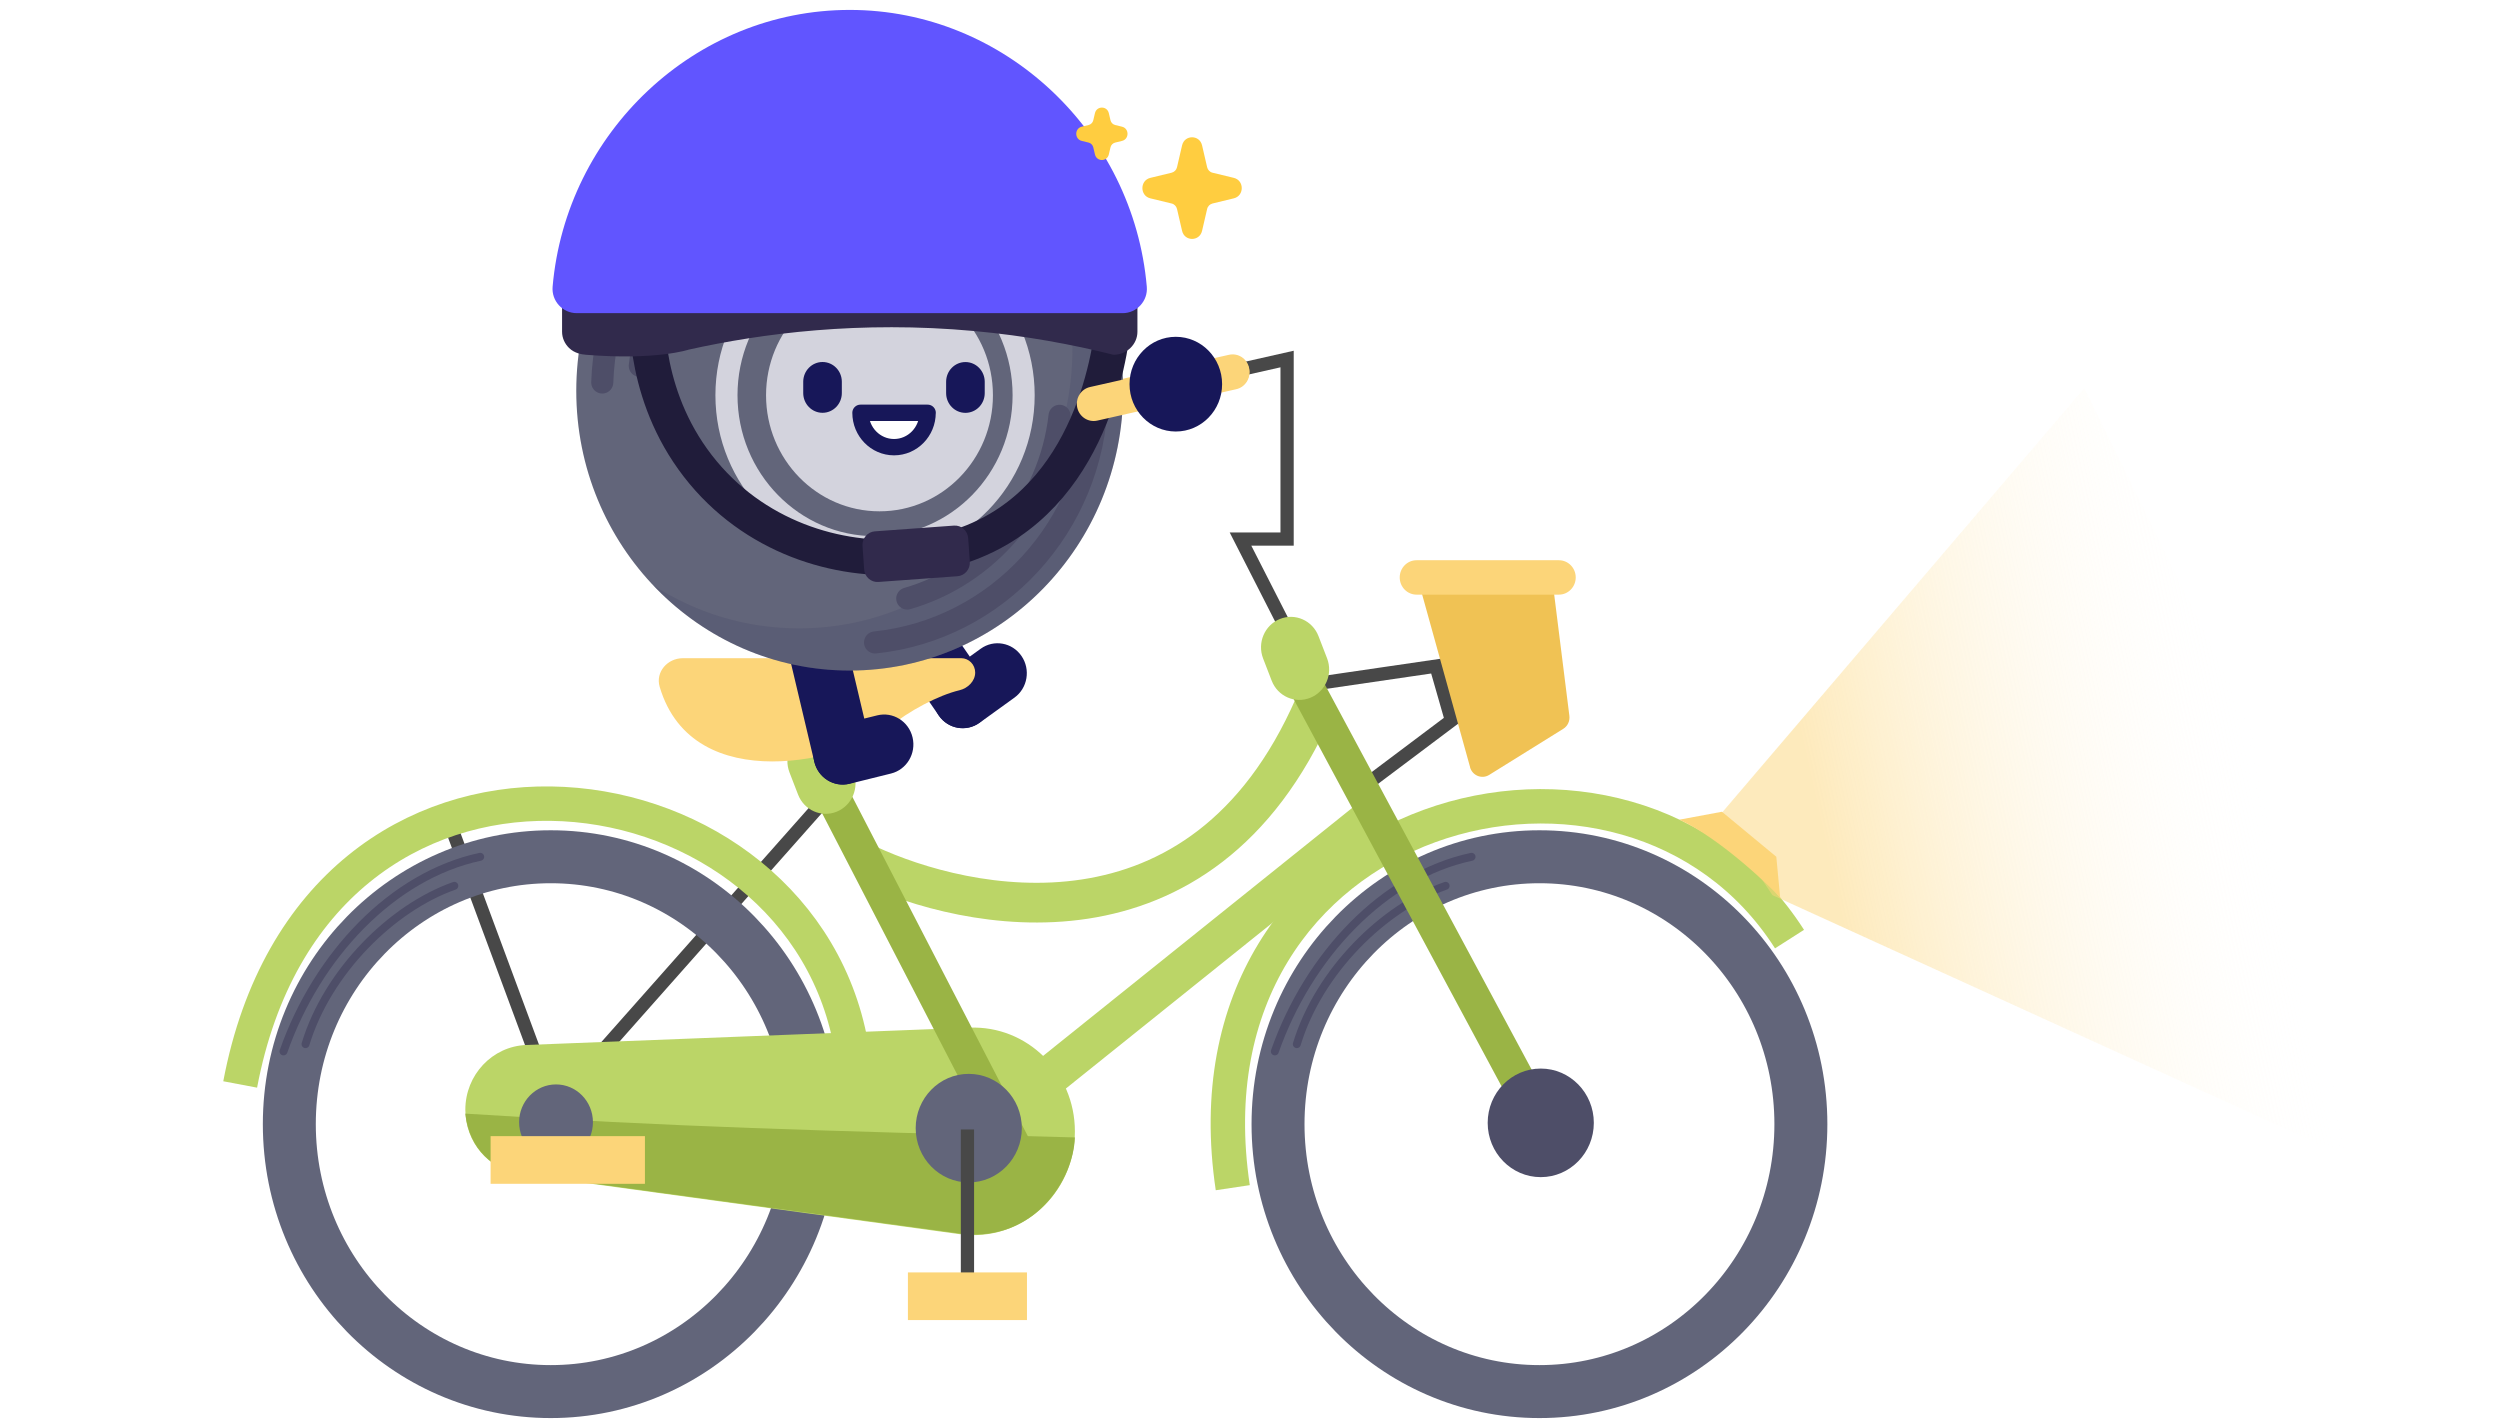 <svg width="604" height="343" viewBox="0 0 604 343" fill="none" xmlns="http://www.w3.org/2000/svg">
<g clip-path="url(#clip0_5885_38460)">
<path d="M238.355 164.524L222.071 140.918C219.821 137.657 215.413 136.879 212.225 139.179L212.216 139.185C209.028 141.485 208.267 145.993 210.516 149.253L226.8 172.86C229.049 176.12 233.457 176.899 236.645 174.599L236.654 174.593C239.842 172.293 240.604 167.785 238.355 164.524Z" fill="#171759"/>
<path d="M236.936 156.734L228.519 162.806C225.331 165.106 224.569 169.614 226.819 172.874L226.825 172.883C229.074 176.144 233.482 176.922 236.67 174.622L245.087 168.551C248.275 166.251 249.037 161.743 246.788 158.482L246.782 158.474C244.532 155.213 240.124 154.434 236.936 156.734Z" fill="#171759"/>
<path d="M108.355 198.038L132.435 262.966L144.005 255.613L198.412 194.207M318.474 165.094L346.924 160.932L350.68 174.047L330.67 189.084" stroke="#484848" stroke-width="3.202"/>
<path d="M310.962 152.308L299.705 130.239H310.962V86.74L284.076 92.812" stroke="#484848" stroke-width="3.202"/>
<path d="M133.061 336.207C167.944 336.207 196.222 307.282 196.222 271.6C196.222 235.918 167.944 206.992 133.061 206.992C98.178 206.992 69.9 235.918 69.9 271.6C69.9 307.282 98.178 336.207 133.061 336.207Z" stroke="#62657A" stroke-width="12.796"/>
<path d="M68.492 254.022C76.619 230.864 94.752 211.559 116.014 207.002" stroke="#4E4E68" stroke-width="1.921" stroke-miterlimit="10" stroke-linecap="round"/>
<path d="M73.812 252.264C79.123 234.719 94.762 219.277 109.764 214.016" stroke="#4E4E68" stroke-width="1.921" stroke-miterlimit="10" stroke-linecap="round"/>
<path d="M371.932 336.207C406.815 336.207 435.093 307.282 435.093 271.6C435.093 235.918 406.815 206.992 371.932 206.992C337.05 206.992 308.771 235.918 308.771 271.6C308.771 307.282 337.05 336.207 371.932 336.207Z" stroke="#62657A" stroke-width="12.796"/>
<path d="M308 254.022C316.127 230.864 334.26 211.559 355.522 207.002" stroke="#4E4E68" stroke-width="1.921" stroke-miterlimit="10" stroke-linecap="round"/>
<path d="M313.309 252.264C318.629 234.719 334.258 219.277 349.26 214.016" stroke="#4E4E68" stroke-width="1.921" stroke-miterlimit="10" stroke-linecap="round"/>
<path d="M231.933 298.184L125.705 283.649C118.099 282.603 112.424 275.976 112.424 268.121C112.424 259.701 118.924 252.786 127.155 252.466L234.249 248.282C248.145 247.738 259.694 259.114 259.694 273.329C259.694 288.494 246.632 300.191 231.943 298.174L231.933 298.184Z" fill="#BBD567"/>
<path d="M205.288 250.81C190.901 180.771 76.16 166.054 58.027 262.005" stroke="#BBD567" stroke-width="8.313"/>
<path d="M432.349 226.885C393.507 166.055 284.077 194.837 297.838 286.946" stroke="#BBD567" stroke-width="8.313"/>
<path d="M209.658 208.913C233.007 219.788 290.263 232.968 317.524 170.537M251.87 261.366L331.598 197.398" stroke="#BBD567" stroke-width="9.594"/>
<path d="M197.16 184.604L245.621 278.314M309.721 154.861L370.69 268.4" stroke="#9AB445" stroke-width="8.313"/>
<path d="M194.79 177.067L194.78 177.071C191.088 178.565 189.279 182.837 190.74 186.613L192.812 191.972C194.272 195.748 198.448 197.599 202.14 196.105L202.15 196.101C205.841 194.607 207.65 190.335 206.19 186.559L204.118 181.2C202.658 177.424 198.481 175.573 194.79 177.067Z" fill="#BBD567"/>
<path d="M309.218 149.548L309.208 149.551C305.516 151.045 303.707 155.317 305.167 159.093L307.239 164.452C308.7 168.229 312.876 170.079 316.568 168.585L316.577 168.581C320.269 167.088 322.078 162.816 320.618 159.04L318.546 153.681C317.086 149.904 312.909 148.054 309.218 149.548Z" fill="#BBD567"/>
<path d="M372.246 284.396C379.327 284.396 385.068 278.523 385.068 271.28C385.068 264.036 379.327 258.164 372.246 258.164C365.164 258.164 359.424 264.036 359.424 271.28C359.424 278.523 365.164 284.396 372.246 284.396Z" fill="#4E4E68"/>
<path d="M112.424 269.039C113.363 277.993 119.612 282.475 124.933 283.435L232.798 298.152C249.992 299.753 259.371 285.036 259.684 274.802C197.462 273.201 162.45 272.241 112.424 269.05V269.039Z" fill="#9AB445"/>
<path d="M503.563 93.775L415.395 197.079L428.217 216.267L602.999 295.901L503.573 93.775H503.563Z" fill="url(#paint0_linear_5885_38460)" fill-opacity="0.5"/>
<path d="M416.021 196.117L405.703 198.038C415.708 202.52 428.53 214.985 430.095 216.906L429.156 206.992L416.021 196.117Z" fill="#FCD579"/>
<path d="M234.051 285.677C241.132 285.677 246.873 279.805 246.873 272.561C246.873 265.317 241.132 259.445 234.051 259.445C226.969 259.445 221.229 265.317 221.229 272.561C221.229 279.805 226.969 285.677 234.051 285.677Z" fill="#62657A"/>
<path d="M233.738 272.881V309.656" stroke="#484848" stroke-width="3.202"/>
<path d="M248.115 307.414H219.352V318.929H248.115V307.414Z" fill="#FCD579"/>
<path d="M232.215 159.022H164.975C161.281 159.022 158.308 162.341 159.383 165.959C167.479 193.183 205.298 183.461 214.604 175.831C219.643 171.69 226.758 167.965 231.829 166.76C233.811 166.29 235.605 164.572 235.605 162.491C235.605 160.57 234.082 159.012 232.204 159.012L232.215 159.022Z" fill="#FCD579"/>
<path d="M355.177 185.36L343.044 141.659C342.48 139.62 343.972 137.582 346.048 137.582H371.985C373.56 137.582 374.885 138.777 375.083 140.378L379.162 172.949C379.319 174.197 378.745 175.435 377.681 176.086L359.789 187.217C358.025 188.316 355.72 187.388 355.156 185.36H355.177Z" fill="#F0C254"/>
<path d="M376.627 135.352H342.241C339.994 135.352 338.172 137.213 338.172 139.508C338.172 141.804 339.994 143.665 342.241 143.665H376.627C378.875 143.665 380.696 141.804 380.696 139.508C380.696 137.213 378.875 135.352 376.627 135.352Z" fill="#FCD579"/>
<path d="M263.346 93.304L296.929 85.717C299.12 85.226 301.29 86.635 301.77 88.876C302.25 91.117 300.873 93.337 298.682 93.827L265.098 101.415C262.907 101.906 260.737 100.497 260.258 98.256C259.778 96.015 261.155 93.795 263.346 93.304Z" fill="#FCD579"/>
<path d="M134.334 280.245C139.261 280.245 143.254 276.16 143.254 271.121C143.254 266.081 139.261 261.996 134.334 261.996C129.408 261.996 125.414 266.081 125.414 271.121C125.414 276.16 129.408 280.245 134.334 280.245Z" fill="#62657A"/>
<path d="M155.814 274.492H118.527V286.007H155.814V274.492Z" fill="#FCD579"/>
<g filter="url(#filter0_d_5885_38460)">
<path d="M210.466 178.206L203.816 150.129C202.897 146.251 199.079 143.869 195.288 144.809L195.278 144.811C191.487 145.751 189.158 149.656 190.077 153.534L196.727 181.611C197.646 185.489 201.463 187.871 205.255 186.931L205.265 186.929C209.056 185.989 211.385 182.084 210.466 178.206Z" fill="#171759"/>
<path d="M211.944 170.434L201.937 172.914C198.146 173.854 195.817 177.759 196.735 181.637L196.738 181.647C197.657 185.525 201.474 187.907 205.266 186.968L215.273 184.487C219.064 183.548 221.393 179.642 220.475 175.764L220.472 175.754C219.553 171.876 215.736 169.494 211.944 170.434Z" fill="#171759"/>
<path d="M205.288 159.608C241.772 159.608 271.349 129.354 271.349 92.033C271.349 54.713 241.772 24.459 205.288 24.459C168.803 24.459 139.227 54.713 139.227 92.033C139.227 129.354 168.803 159.608 205.288 159.608Z" fill="#62657A"/>
<path d="M211.411 129.813C231.238 129.813 247.311 113.372 247.311 93.091C247.311 72.81 231.238 56.369 211.411 56.369C191.585 56.369 175.512 72.81 175.512 93.091C175.512 113.372 191.585 129.813 211.411 129.813Z" stroke="#D3D3DD" stroke-width="5.336" stroke-miterlimit="10"/>
<path d="M212.485 121.137C227.622 121.137 239.893 108.585 239.893 93.102C239.893 77.618 227.622 65.066 212.485 65.066C197.349 65.066 185.078 77.618 185.078 93.102C185.078 108.585 197.349 121.137 212.485 121.137Z" fill="#D3D3DD"/>
<path opacity="0.2" d="M271.348 92.034C271.348 129.353 241.771 159.608 205.287 159.608C186.643 159.608 169.815 151.711 157.807 139.001C168.01 145.596 180.091 149.416 193.049 149.416C229.533 149.416 259.1 119.162 259.1 81.842C259.1 63.593 252.036 47.03 240.529 34.875C259.047 46.838 271.348 67.969 271.348 92.034Z" fill="#3D3D60"/>
<path d="M265.056 94.049C264.055 124.773 240.904 149.756 211.41 152.819" stroke="#4E4E68" stroke-width="5.336" stroke-miterlimit="10" stroke-linecap="round"/>
<path d="M255.99 98.062C253.58 119.246 238.776 136.556 219.193 142.212" stroke="#4E4E68" stroke-width="5.336" stroke-miterlimit="10" stroke-linecap="round"/>
<path d="M145.506 90.014C146.507 59.29 169.658 34.307 199.152 31.244" stroke="#4E4E68" stroke-width="5.336" stroke-miterlimit="10" stroke-linecap="round"/>
<path d="M154.572 85.99C156.982 64.806 171.787 47.496 191.369 41.84" stroke="#4E4E68" stroke-width="5.336" stroke-miterlimit="10" stroke-linecap="round"/>
<path d="M203.387 92.567V89.835C203.387 87.2 201.299 85.064 198.723 85.064C196.148 85.064 194.06 87.2 194.06 89.835V92.567C194.06 95.201 196.148 97.337 198.723 97.337C201.299 97.337 203.387 95.201 203.387 92.567Z" fill="#171759"/>
<path d="M237.91 92.579V89.847C237.91 87.212 235.822 85.076 233.247 85.076C230.671 85.076 228.583 87.212 228.583 89.847V92.579C228.583 95.213 230.671 97.349 233.247 97.349C235.822 97.349 237.91 95.213 237.91 92.579Z" fill="#171759"/>
<path d="M224.107 97.338C224.107 101.916 220.477 105.641 216.001 105.641C211.525 105.641 207.895 101.916 207.895 97.338H224.118H224.107Z" fill="white" stroke="#171759" stroke-width="3.949" stroke-linecap="round" stroke-linejoin="round"/>
<path d="M269.367 71.246C269.179 75.376 267.093 110.091 241.469 125.31C232.82 130.453 224.631 131.499 221.157 131.905C204.328 133.879 183.682 128.33 169.889 111.788C155.502 94.532 156.087 74.33 156.347 69.57" stroke="#201C3A" stroke-width="8.538" stroke-miterlimit="10"/>
<path d="M269.012 83.317C259.101 80.83 247.813 78.717 235.314 77.575C207.792 75.057 184.141 78.13 166.426 82.068C166.426 82.068 158.612 84.704 141.575 83.317C140.542 83.231 138.831 82.975 137.495 81.684C136.452 80.67 135.795 79.283 135.795 77.746V68.782C135.795 65.719 138.393 63.211 141.575 63.211H269.023C272.194 63.211 274.803 65.719 274.803 68.782V77.746C274.803 80.809 272.205 83.317 269.023 83.317H269.012Z" fill="#312A4C"/>
<path d="M139.342 73.263C135.941 73.263 133.218 70.328 133.51 66.881C136.734 29.636 167.876 0 205.288 0C242.7 0 273.843 29.636 277.066 66.881C277.369 70.317 274.635 73.263 271.234 73.263H139.331H139.342Z" fill="#6155FF"/>
<path d="M230.481 124.588L211.363 125.976C209.593 126.105 208.26 127.677 208.386 129.488L208.779 135.162C208.905 136.972 210.442 138.336 212.212 138.207L231.329 136.819C233.1 136.691 234.433 135.119 234.307 133.308L233.913 127.634C233.788 125.823 232.251 124.46 230.481 124.588Z" fill="#312A4C"/>
</g>
<path d="M263.346 93.508L296.929 85.92C299.12 85.429 301.29 86.838 301.77 89.079C302.25 91.32 300.873 93.54 298.682 94.031L265.098 101.618C262.907 102.109 260.737 100.7 260.258 98.459C259.778 96.218 261.155 93.999 263.346 93.508Z" fill="#FCD579"/>
<path d="M284.077 104.254C290.253 104.254 295.261 99.132 295.261 92.813C295.261 86.495 290.253 81.373 284.077 81.373C277.9 81.373 272.893 86.495 272.893 92.813C272.893 99.132 277.9 104.254 284.077 104.254Z" fill="#171759"/>
<path d="M292.945 41.727L298.099 42.975C300.644 43.594 300.644 47.298 298.099 47.916L292.945 49.165C292.298 49.325 291.787 49.837 291.641 50.499L290.42 55.771C289.815 58.375 286.195 58.375 285.59 55.771L284.369 50.499C284.213 49.837 283.712 49.315 283.065 49.165L277.911 47.916C275.366 47.298 275.366 43.594 277.911 42.975L283.065 41.727C283.712 41.567 284.223 41.054 284.369 40.393L285.59 35.121C286.195 32.517 289.815 32.517 290.42 35.121L291.641 40.393C291.797 41.054 292.298 41.577 292.945 41.727Z" fill="#FFCD40"/>
<path d="M269.418 30.202L271.077 30.608C272.851 31.035 272.851 33.617 271.077 34.044L269.418 34.45C268.865 34.588 268.427 35.026 268.292 35.602L267.895 37.299C267.478 39.113 264.953 39.113 264.536 37.299L264.139 35.602C264.004 35.037 263.576 34.588 263.012 34.45L261.354 34.044C259.58 33.617 259.58 31.035 261.354 30.608L263.012 30.202C263.565 30.064 264.004 29.626 264.139 29.05L264.536 27.353C264.953 25.539 267.478 25.539 267.895 27.353L268.292 29.05C268.427 29.615 268.855 30.064 269.418 30.202Z" fill="#FFCD40"/>
</g>
<defs>
<filter id="filter0_d_5885_38460" x="131.092" y="0" width="148.393" height="191.964" filterUnits="userSpaceOnUse" color-interpolation-filters="sRGB">
<feFlood flood-opacity="0" result="BackgroundImageFix"/>
<feColorMatrix in="SourceAlpha" type="matrix" values="0 0 0 0 0 0 0 0 0 0 0 0 0 0 0 0 0 0 127 0" result="hardAlpha"/>
<feOffset dy="2.396"/>
<feGaussianBlur stdDeviation="1.198"/>
<feComposite in2="hardAlpha" operator="out"/>
<feColorMatrix type="matrix" values="0 0 0 0 0 0 0 0 0 0 0 0 0 0 0 0 0 0 0.25 0"/>
<feBlend mode="normal" in2="BackgroundImageFix" result="effect1_dropShadow_5885_38460"/>
<feBlend mode="normal" in="SourceGraphic" in2="effect1_dropShadow_5885_38460" result="shape"/>
</filter>
<linearGradient id="paint0_linear_5885_38460" x1="444.92" y1="220.067" x2="549.581" y2="196.782" gradientUnits="userSpaceOnUse">
<stop stop-color="#FCD579"/>
<stop offset="1" stop-color="white" stop-opacity="0"/>
</linearGradient>
<clipPath id="clip0_5885_38460">
<rect width="603.168" height="342.6" fill="white"/>
</clipPath>
</defs>
</svg>
